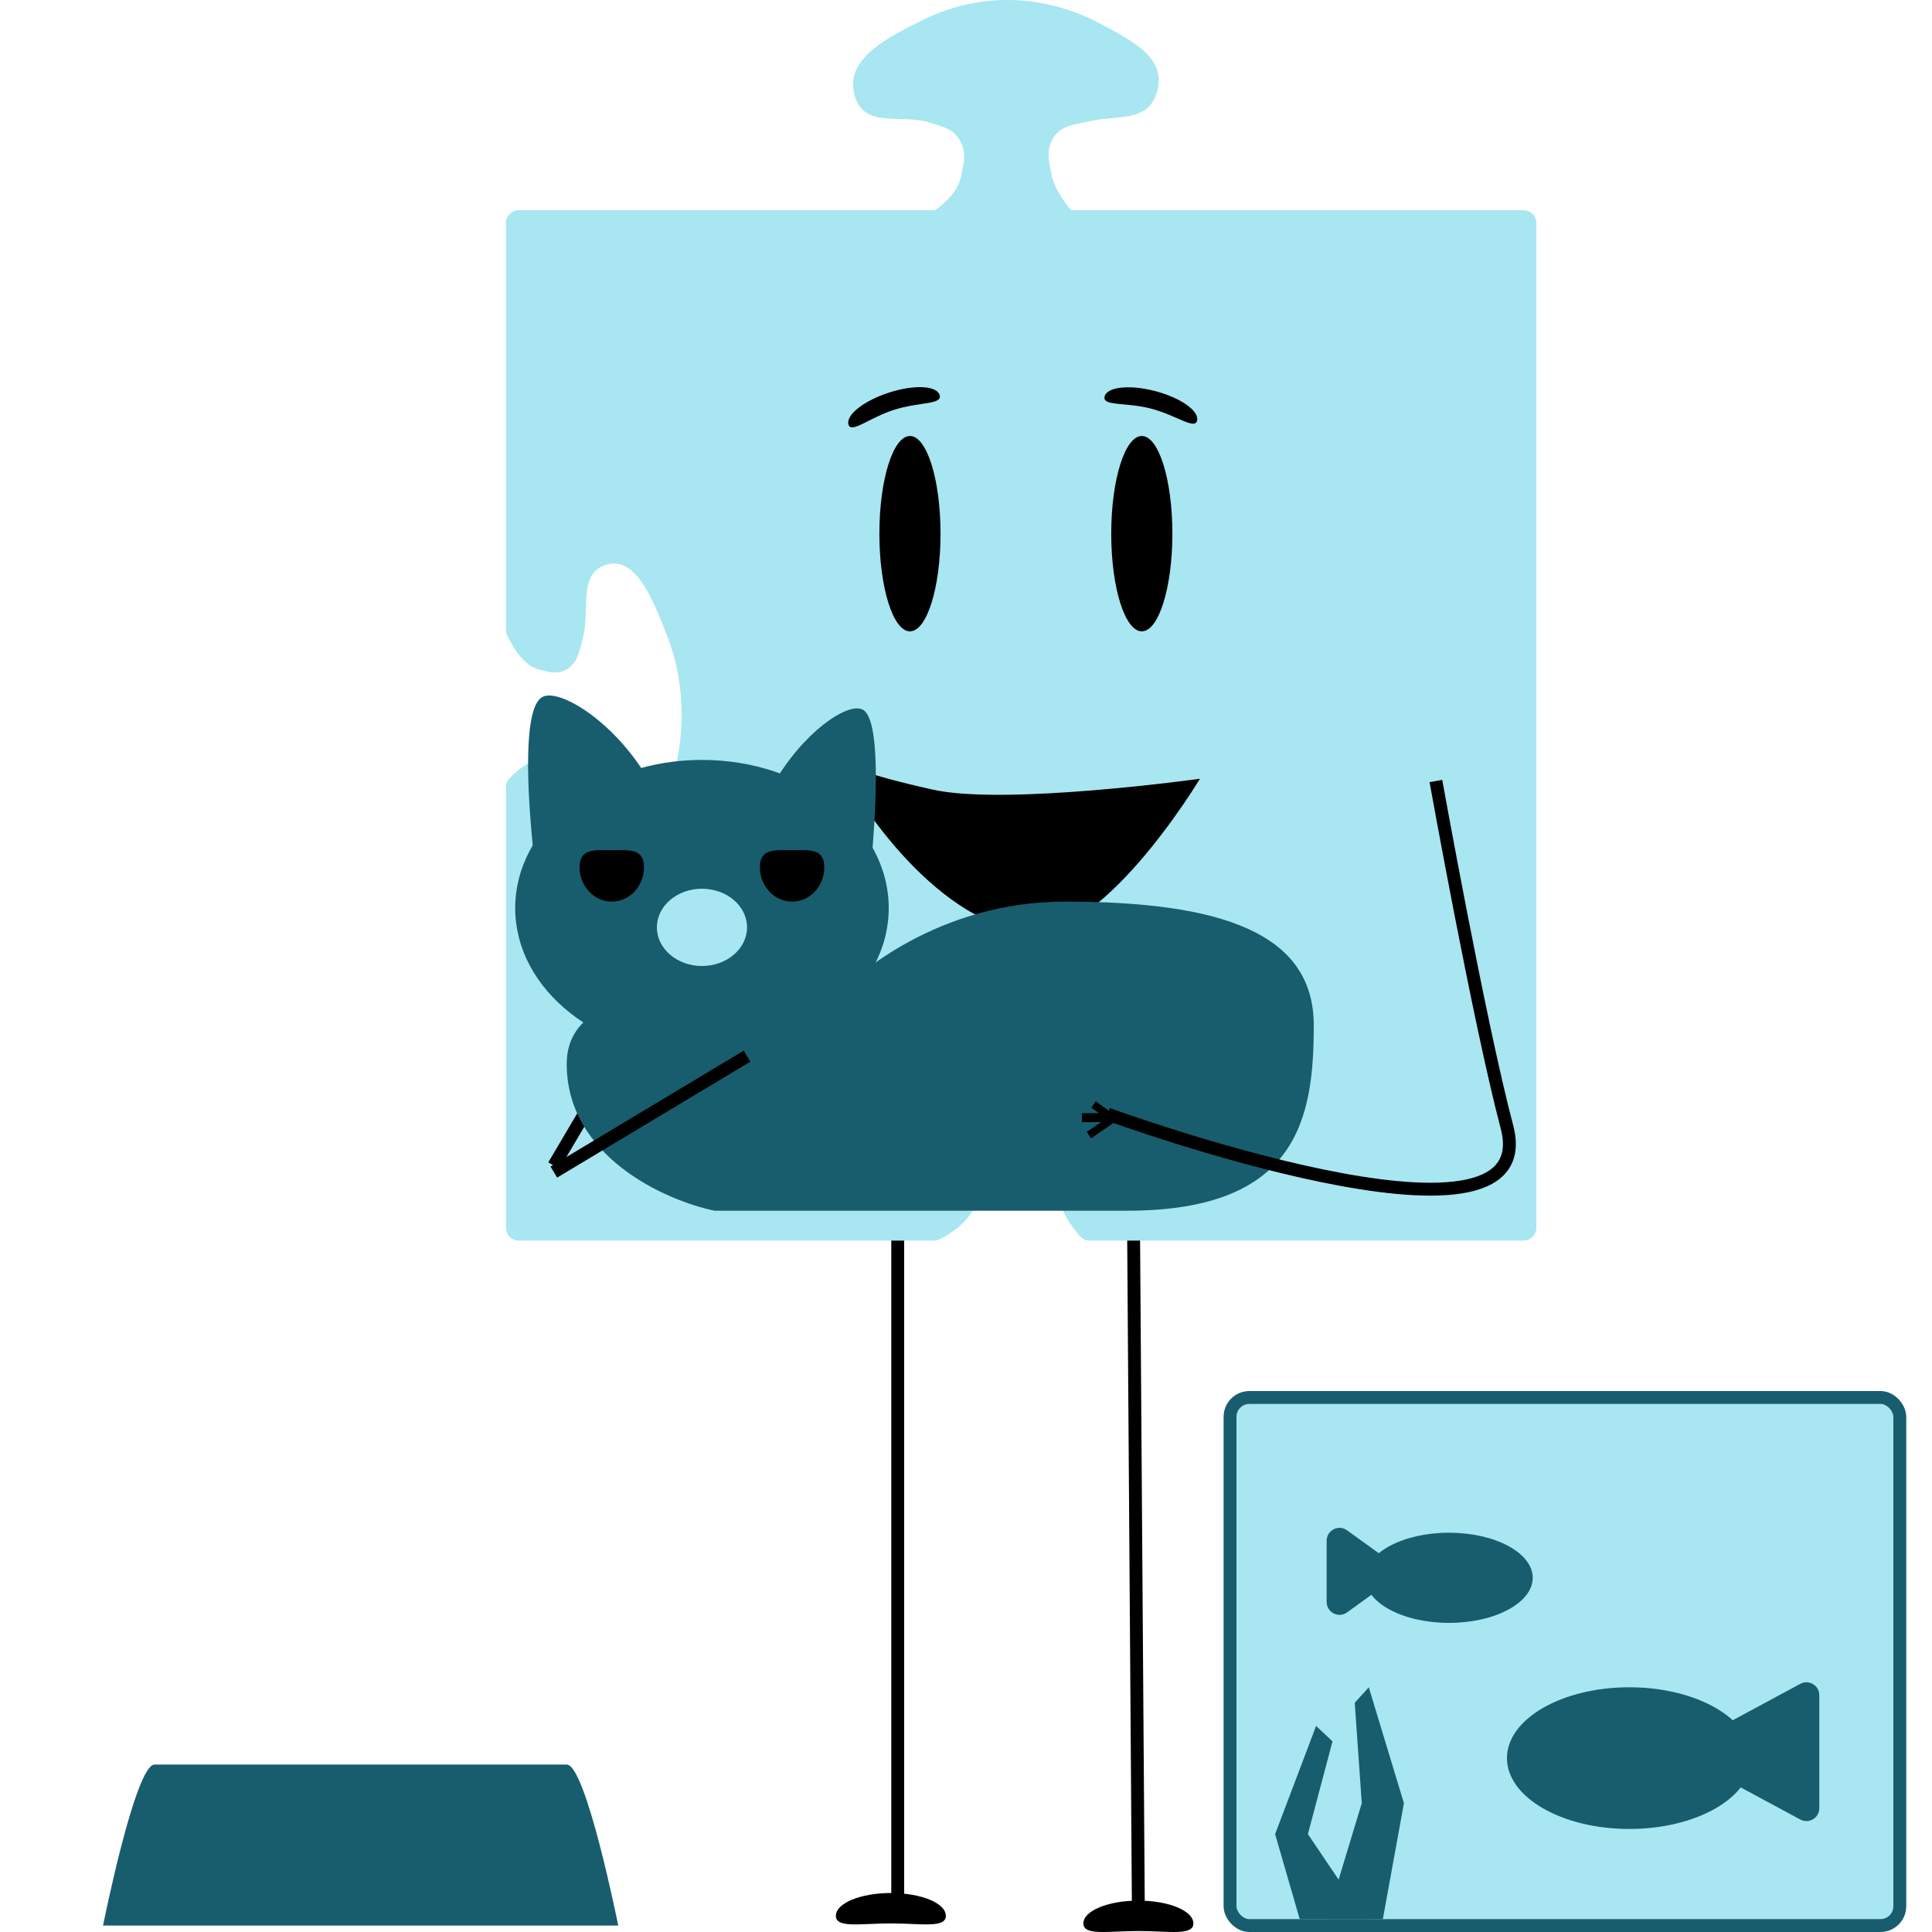 <svg width="150" height="150" viewBox="0 0 150 150" fill="none" xmlns="http://www.w3.org/2000/svg">
<path d="M88 94L88.385 148.744" stroke="black"/>
<path d="M92.653 149.334C92.653 150.312 90.742 149.924 88.383 149.924C86.025 149.924 84.113 150.312 84.113 149.334C84.113 148.356 86.025 147.563 88.383 147.563C90.742 147.563 92.653 148.356 92.653 149.334Z" fill="black"/>
<path d="M69.699 95.621V147.563" stroke="black"/>
<path d="M73.436 148.744C73.436 149.722 71.525 149.334 69.166 149.334C66.808 149.334 64.896 149.722 64.896 148.744C64.896 147.766 66.808 146.973 69.166 146.973C71.525 146.973 73.436 147.766 73.436 148.744Z" fill="black"/>
<path d="M71.719 1.522C76.139 -0.663 81.175 -0.457 85.525 1.894C87.911 3.184 90.703 4.528 89.782 7.282C89.041 9.5 86.747 8.92 84.654 9.406C83.487 9.677 82.191 9.685 81.626 10.99C81.231 11.901 81.455 12.59 81.648 13.577C81.837 14.538 82.492 15.527 83.149 16.321H118.282C118.834 16.321 119.282 16.769 119.282 17.321V95.321C119.282 95.873 118.834 96.321 118.282 96.321H84.6C84.323 96.321 84.056 96.207 83.874 95.999C83.203 95.231 82.472 94.206 82.283 93.218C82.262 93.108 82.241 93.003 82.221 92.9C82.07 92.157 81.953 91.581 82.279 90.851C82.722 89.861 83.629 89.697 84.545 89.532C84.728 89.499 84.912 89.465 85.092 89.426C85.614 89.31 86.15 89.266 86.667 89.222C88.07 89.106 89.34 89.001 89.851 87.522C90.68 85.126 88.375 83.878 86.252 82.728C86.149 82.673 86.047 82.618 85.945 82.562C81.934 80.378 77.274 80.151 73.17 82.116C73.107 82.146 73.044 82.177 72.98 82.207C70.564 83.361 67.332 84.906 68.2 87.569C68.687 89.064 69.928 89.106 71.334 89.154C72.077 89.18 72.867 89.206 73.616 89.45C73.714 89.482 73.809 89.512 73.903 89.542C74.717 89.797 75.381 90.005 75.784 90.865C76.136 91.614 76.006 92.216 75.838 92.998C75.821 93.074 75.805 93.152 75.788 93.231C75.512 94.553 74.231 95.542 72.985 96.21C72.846 96.284 72.69 96.321 72.532 96.321H40.282C39.73 96.321 39.282 95.873 39.282 95.321V61.102C39.282 60.849 39.377 60.603 39.556 60.424C40.217 59.763 41.051 59.093 41.857 58.91C41.955 58.888 42.049 58.865 42.139 58.844L42.611 58.738C43.064 58.653 43.474 58.648 43.96 58.91C44.84 59.384 44.984 60.351 45.129 61.328C45.158 61.523 45.187 61.72 45.222 61.912C45.323 62.469 45.362 63.041 45.399 63.593C45.5 65.089 45.592 66.444 46.904 66.992C49.032 67.881 50.146 65.424 51.172 63.162C51.221 63.053 51.271 62.944 51.32 62.836C53.269 58.563 53.479 53.594 51.74 49.213L51.66 49.011C50.639 46.432 49.273 42.982 46.904 43.902C45.575 44.419 45.535 45.741 45.489 47.241C45.465 48.034 45.44 48.876 45.222 49.675C45.193 49.779 45.167 49.881 45.141 49.98C44.912 50.848 44.725 51.555 43.96 51.983C43.293 52.356 42.76 52.218 42.065 52.037C41.998 52.019 41.928 52.001 41.857 51.983C40.785 51.712 39.961 50.547 39.376 49.334C39.313 49.204 39.282 49.061 39.282 48.917V17.321C39.282 16.769 39.73 16.321 40.282 16.321H72.601C73.575 15.632 74.413 14.742 74.631 13.65C74.828 12.664 75.031 11.96 74.608 11.064C74.115 10.02 73.279 9.864 72.256 9.536C69.91 8.785 67.211 10.02 66.389 7.528C65.407 4.548 69.1 2.817 71.719 1.522Z" fill="#A8E6F1"/>
<ellipse cx="70.649" cy="41.434" rx="2.374" ry="7.583" fill="black"/>
<path d="M72.956 30.685C73.158 31.43 71.37 31.193 69.414 31.819C67.458 32.445 66.074 33.697 65.873 32.953C65.671 32.209 67.093 31.098 69.049 30.471C71.005 29.845 72.754 29.941 72.956 30.685Z" fill="black"/>
<path d="M92.944 32.648C92.779 33.403 91.335 32.233 89.351 31.721C87.367 31.21 85.594 31.55 85.759 30.795C85.924 30.04 87.666 29.843 89.65 30.354C91.634 30.866 93.109 31.893 92.944 32.648Z" fill="black"/>
<ellipse cx="88.65" cy="41.434" rx="2.374" ry="7.583" fill="black"/>
<path d="M64.78 58.866C64.448 58.595 64.569 58.463 64.569 58.463C64.569 58.463 64.641 58.607 64.78 58.866C65.319 59.305 67.05 60.11 72.43 61.308C78.074 62.565 93.161 60.462 93.161 60.462C93.161 60.462 85.243 73.706 79.219 72.365C71.477 70.641 65.908 60.967 64.78 58.866Z" fill="black"/>
<path d="M43 90.5L52.271 74.793" stroke="black"/>
<ellipse cx="54.5" cy="70.5" rx="14.5" ry="11.5" fill="#185D6D"/>
<ellipse cx="54.5" cy="72" rx="3.5" ry="3" fill="#A8E6F1"/>
<path d="M64 67.336C64 68.807 62.881 70 61.5 70C60.119 70 59 68.807 59 67.336C59 65.864 60.119 66.004 61.5 66.004C62.881 66.004 64 65.864 64 67.336Z" fill="black"/>
<path d="M50 67.336C50 68.807 48.881 70 47.5 70C46.119 70 45 68.807 45 67.336C45 65.864 46.119 66.004 47.5 66.004C48.881 66.004 50 65.864 50 67.336Z" fill="black"/>
<path d="M66.971 55.089C68.343 55.782 68.132 62.132 67.551 68L60 60.958C62.324 56.85 65.809 54.502 66.971 55.089Z" fill="#185D6D"/>
<path d="M42.158 54.089C40.615 54.782 40.851 61.132 41.505 67L50 59.958C47.386 55.85 43.465 53.502 42.158 54.089Z" fill="#185D6D"/>
<path d="M82.667 70C73 70 66.153 75.6 63.938 78.4C57.292 76.8 44 75.4 44 82.6C44 89.8 51.653 93.2 55.479 94H87.5C100.792 94 102 86.8 102 79.6C102 72.4 94.75 70 82.667 70Z" fill="#185D6D"/>
<path d="M111.483 60.638C111.483 60.638 114.817 79.218 117 87.5C120.009 98.92 86 86.5 86 86.5" stroke="black"/>
<line y1="-0.3" x2="2.076" y2="-0.3" transform="matrix(-0.826 0.564 0.545 0.838 86.421 87.21)" stroke="black" stroke-width="0.6"/>
<line y1="-0.3" x2="2.077" y2="-0.3" transform="matrix(-0.813 -0.583 -0.564 0.826 86.421 87.21)" stroke="black" stroke-width="0.6"/>
<line y1="-0.35" x2="2.424" y2="-0.35" transform="matrix(-1 0.006 0.005 1 86.424 87.114)" stroke="black" stroke-width="0.7"/>
<path d="M43 91L58 82" stroke="black"/>
<path d="M48 149.5H8C8 149.5 10.5 137 12 137H44C45.5 137 48 149.5 48 149.5Z" fill="#185D6D"/>
<rect x="95.5" y="108.5" width="52" height="41" rx="1.5" fill="#A8E6F1" stroke="#185D6D"/>
<mask id="path-26-inside-1_3612_2" fill="white">
<rect x="95" y="107" width="53" height="3" rx="1"/>
</mask>
<rect x="95" y="107" width="53" height="3" rx="1" stroke="#185D6D" stroke-width="3" mask="url(#path-26-inside-1_3612_2)"/>
<ellipse cx="126.5" cy="136.5" rx="9.5" ry="5.5" fill="#185D6D"/>
<path d="M131.634 136.88C130.933 136.503 130.933 135.497 131.634 135.12L139.776 130.732C140.442 130.373 141.25 130.856 141.25 131.613L141.25 140.387C141.25 141.144 140.442 141.627 139.776 141.268L131.634 136.88Z" fill="#185D6D"/>
<ellipse cx="6.5" cy="3.5" rx="6.5" ry="3.5" transform="matrix(-1 0 0 1 119 119)" fill="#185D6D"/>
<path d="M107.876 122.811C108.429 122.412 108.429 121.588 107.876 121.189L104.585 118.814C103.924 118.337 103 118.809 103 119.625L103 124.375C103 125.191 103.924 125.663 104.585 125.186L107.876 122.811Z" fill="#185D6D"/>
<path d="M105.182 132.2L106.273 131L109 140L107.364 149H103L105.727 140L105.182 132.2Z" fill="#185D6D"/>
<path d="M103.455 135.2L102.182 134L99 142.4L100.909 149H106L101.545 142.4L103.455 135.2Z" fill="#185D6D"/>
</svg>
